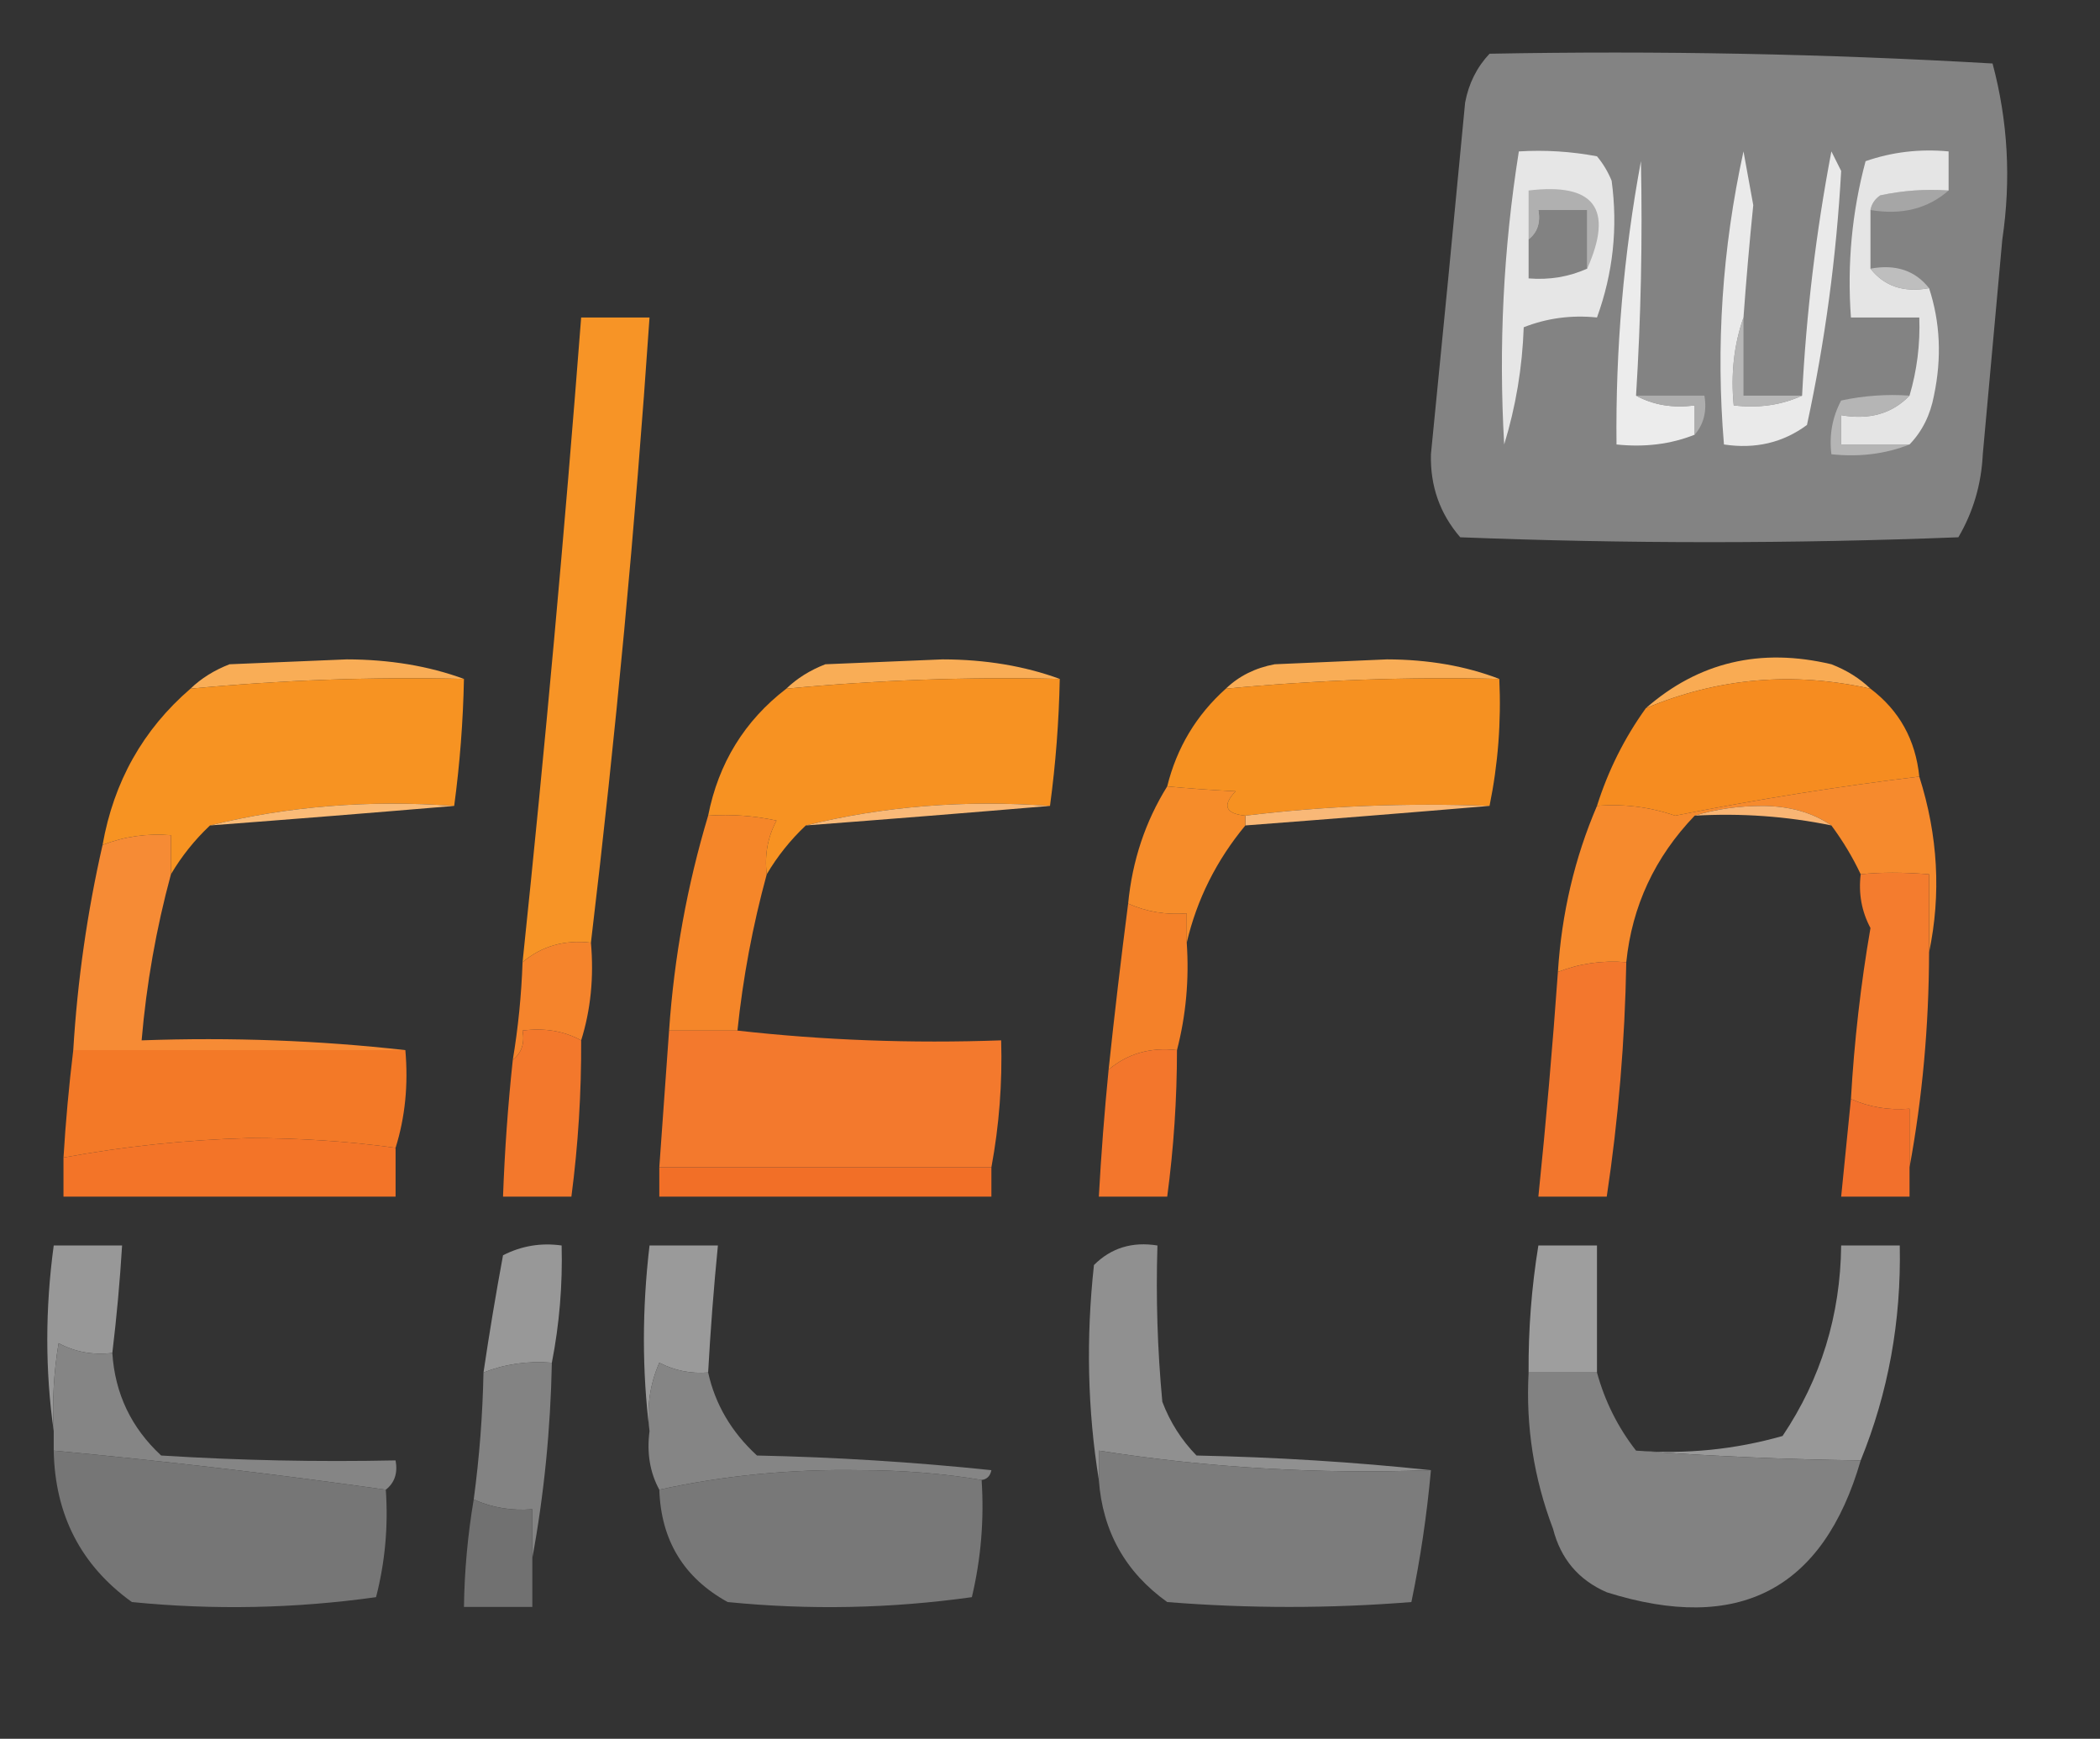 <?xml version="1.0" encoding="UTF-8"?>
<!DOCTYPE svg PUBLIC "-//W3C//DTD SVG 1.1//EN" "http://www.w3.org/Graphics/SVG/1.1/DTD/svg11.dtd">
<svg xmlns="http://www.w3.org/2000/svg" version="1.1" width="215px" height="178px" style="shape-rendering:geometricPrecision; text-rendering:geometricPrecision; image-rendering:optimizeQuality; fill-rule:evenodd; clip-rule:evenodd" xmlns:xlink="http://www.w3.org/1999/xlink">
<rect width="100%" height="100%" fill="#333333" stroke="none"/>
<g><path style="opacity:1" fill="#838383" d="M 152.5,5.5 C 169.744,5.175 186.91,5.508 204,6.5C 205.576,12.388 205.909,18.388 205,24.5C 204.333,31.833 203.667,39.167 203,46.5C 202.853,49.571 202.02,52.404 200.5,55C 183.5,55.667 166.5,55.667 149.5,55C 147.418,52.591 146.418,49.757 146.5,46.5C 147.697,34.504 148.863,22.503 150,10.5C 150.366,8.548 151.199,6.882 152.5,5.5 Z"/></g>
<g><path style="opacity:1" fill="#e6e6e6" d="M 155.5,15.5 C 158.187,15.336 160.854,15.503 163.5,16C 164.126,16.75 164.626,17.584 165,18.5C 165.651,23.294 165.151,27.96 163.5,32.5C 160.881,32.232 158.381,32.565 156,33.5C 155.857,37.619 155.19,41.619 154,45.5C 153.42,35.447 153.92,25.447 155.5,15.5 Z"/></g>
<g><path style="opacity:1" fill="#a6a6a6" d="M 199.5,19.5 C 197.365,21.369 194.698,22.036 191.5,21.5C 191.611,20.883 191.944,20.383 192.5,20C 194.81,19.503 197.143,19.337 199.5,19.5 Z"/></g>
<g><path style="opacity:1" fill="#b0b0b0" d="M 162.5,27.5 C 162.5,25.5 162.5,23.5 162.5,21.5C 160.833,21.5 159.167,21.5 157.5,21.5C 157.737,22.791 157.404,23.791 156.5,24.5C 156.5,22.833 156.5,21.167 156.5,19.5C 163.231,18.691 165.231,21.358 162.5,27.5 Z"/></g>
<g><path style="opacity:1" fill="#828282" d="M 162.5,27.5 C 160.621,28.341 158.621,28.675 156.5,28.5C 156.5,27.167 156.5,25.833 156.5,24.5C 157.404,23.791 157.737,22.791 157.5,21.5C 159.167,21.5 160.833,21.5 162.5,21.5C 162.5,23.5 162.5,25.5 162.5,27.5 Z"/></g>
<g><path style="opacity:1" fill="#e5e5e5" d="M 199.5,19.5 C 197.143,19.337 194.81,19.503 192.5,20C 191.944,20.383 191.611,20.883 191.5,21.5C 191.5,23.5 191.5,25.5 191.5,27.5C 192.918,29.308 194.918,29.975 197.5,29.5C 198.643,32.976 198.81,36.642 198,40.5C 197.626,42.491 196.793,44.158 195.5,45.5C 193.167,45.5 190.833,45.5 188.5,45.5C 188.5,44.5 188.5,43.5 188.5,42.5C 191.388,43.01 193.721,42.343 195.5,40.5C 196.265,37.904 196.599,35.237 196.5,32.5C 194.167,32.5 191.833,32.5 189.5,32.5C 189.103,27.041 189.603,21.708 191,16.5C 193.719,15.556 196.552,15.223 199.5,15.5C 199.5,16.833 199.5,18.167 199.5,19.5 Z"/></g>
<g><path style="opacity:1" fill="#bebebe" d="M 191.5,27.5 C 194.082,27.025 196.082,27.692 197.5,29.5C 194.918,29.975 192.918,29.308 191.5,27.5 Z"/></g>
<g><path style="opacity:1" fill="#f79426" d="M 60.5,96.5 C 57.789,96.185 55.456,96.852 53.5,98.5C 55.8,76.532 57.8,54.532 59.5,32.5C 61.833,32.5 64.167,32.5 66.5,32.5C 65.037,53.931 63.037,75.265 60.5,96.5 Z"/></g>
<g><path style="opacity:1" fill="#ececec" d="M 167.5,40.5 C 169.265,41.461 171.265,41.795 173.5,41.5C 173.5,42.5 173.5,43.5 173.5,44.5C 171.052,45.473 168.385,45.806 165.5,45.5C 165.397,35.732 166.231,26.066 168,16.5C 168.168,24.497 168.001,32.497 167.5,40.5 Z"/></g>
<g><path style="opacity:1" fill="#adadad" d="M 167.5,40.5 C 169.833,40.5 172.167,40.5 174.5,40.5C 174.768,42.099 174.434,43.432 173.5,44.5C 173.5,43.5 173.5,42.5 173.5,41.5C 171.265,41.795 169.265,41.461 167.5,40.5 Z"/></g>
<g><path style="opacity:1" fill="#b5b5b5" d="M 195.5,40.5 C 193.721,42.343 191.388,43.01 188.5,42.5C 188.5,43.5 188.5,44.5 188.5,45.5C 190.833,45.5 193.167,45.5 195.5,45.5C 193.052,46.473 190.385,46.806 187.5,46.5C 187.261,44.533 187.594,42.7 188.5,41C 190.81,40.503 193.143,40.337 195.5,40.5 Z"/></g>
<g><path style="opacity:1" fill="#eaeaea" d="M 178.5,32.5 C 177.523,35.287 177.19,38.287 177.5,41.5C 180.059,41.802 182.393,41.468 184.5,40.5C 184.925,32.1 185.925,23.766 187.5,15.5C 187.833,16.167 188.167,16.833 188.5,17.5C 188.016,26.269 186.849,34.935 185,43.5C 182.544,45.321 179.711,45.988 176.5,45.5C 175.656,35.442 176.322,25.442 178.5,15.5C 178.833,17.333 179.167,19.167 179.5,21C 179.11,24.835 178.777,28.668 178.5,32.5 Z"/></g>
<g><path style="opacity:1" fill="#b7b7b7" d="M 178.5,32.5 C 178.5,35.167 178.5,37.833 178.5,40.5C 180.5,40.5 182.5,40.5 184.5,40.5C 182.393,41.468 180.059,41.802 177.5,41.5C 177.19,38.287 177.523,35.287 178.5,32.5 Z"/></g>
<g><path style="opacity:1" fill="#f9ad56" d="M 47.5,69.5 C 38.134,69.279 28.801,69.613 19.5,70.5C 20.6,69.442 21.934,68.608 23.5,68C 27.5,67.833 31.5,67.667 35.5,67.5C 39.893,67.509 43.893,68.176 47.5,69.5 Z"/></g>
<g><path style="opacity:1" fill="#f9ad56" d="M 108.5,69.5 C 99.134,69.279 89.801,69.613 80.5,70.5C 81.6,69.442 82.934,68.608 84.5,68C 88.5,67.833 92.5,67.667 96.5,67.5C 100.893,67.509 104.893,68.176 108.5,69.5 Z"/></g>
<g><path style="opacity:1" fill="#f9ad56" d="M 153.5,69.5 C 144.134,69.279 134.801,69.613 125.5,70.5C 126.842,69.207 128.509,68.374 130.5,68C 134.333,67.833 138.167,67.667 142,67.5C 146.229,67.51 150.062,68.177 153.5,69.5 Z"/></g>
<g><path style="opacity:1" fill="#f9ab53" d="M 191.5,70.5 C 183.557,68.726 175.89,69.392 168.5,72.5C 173.897,67.778 180.23,66.278 187.5,68C 189.066,68.608 190.4,69.442 191.5,70.5 Z"/></g>
<g><path style="opacity:1" fill="#f79322" d="M 47.5,69.5 C 47.413,73.857 47.08,78.19 46.5,82.5C 37.766,81.865 29.433,82.532 21.5,84.5C 19.926,85.984 18.593,87.651 17.5,89.5C 17.5,88.167 17.5,86.833 17.5,85.5C 15.05,85.298 12.717,85.631 10.5,86.5C 11.643,80.019 14.643,74.686 19.5,70.5C 28.801,69.613 38.134,69.279 47.5,69.5 Z"/></g>
<g><path style="opacity:1" fill="#f79222" d="M 108.5,69.5 C 108.414,73.857 108.08,78.19 107.5,82.5C 98.766,81.865 90.433,82.532 82.5,84.5C 80.926,85.984 79.593,87.651 78.5,89.5C 78.261,87.533 78.594,85.7 79.5,84C 77.19,83.503 74.857,83.337 72.5,83.5C 73.558,78.123 76.224,73.79 80.5,70.5C 89.801,69.613 99.134,69.279 108.5,69.5 Z"/></g>
<g><path style="opacity:1" fill="#f69121" d="M 153.5,69.5 C 153.706,73.898 153.373,78.231 152.5,82.5C 143.983,82.174 135.65,82.507 127.5,83.5C 125.451,83.294 125.117,82.461 126.5,81C 123.937,80.874 121.604,80.707 119.5,80.5C 120.479,76.54 122.479,73.206 125.5,70.5C 134.801,69.613 144.134,69.279 153.5,69.5 Z"/></g>
<g><path style="opacity:1" fill="#f68c20" d="M 191.5,70.5 C 194.45,72.728 196.116,75.728 196.5,79.5C 188.299,80.486 179.966,81.819 171.5,83.5C 168.916,82.607 166.249,82.274 163.5,82.5C 164.642,78.883 166.308,75.55 168.5,72.5C 175.89,69.392 183.557,68.726 191.5,70.5 Z"/></g>
<g><path style="opacity:1" fill="#fabb77" d="M 46.5,82.5 C 38.266,83.194 29.933,83.861 21.5,84.5C 29.433,82.532 37.766,81.865 46.5,82.5 Z"/></g>
<g><path style="opacity:1" fill="#f9b978" d="M 107.5,82.5 C 99.266,83.194 90.933,83.861 82.5,84.5C 90.433,82.532 98.766,81.865 107.5,82.5 Z"/></g>
<g><path style="opacity:1" fill="#f9b877" d="M 152.5,82.5 C 144.266,83.194 135.933,83.861 127.5,84.5C 127.5,84.167 127.5,83.833 127.5,83.5C 135.65,82.507 143.983,82.174 152.5,82.5 Z"/></g>
<g><path style="opacity:1" fill="#f68a2d" d="M 196.5,79.5 C 198.417,85.538 198.75,91.538 197.5,97.5C 197.5,94.833 197.5,92.167 197.5,89.5C 194.856,89.285 192.523,89.285 190.5,89.5C 189.692,87.78 188.692,86.113 187.5,84.5C 185.603,83.195 183.269,82.529 180.5,82.5C 177.975,82.503 175.641,82.837 173.5,83.5C 169.423,87.752 167.09,92.752 166.5,98.5C 164.05,98.298 161.717,98.631 159.5,99.5C 159.882,93.493 161.216,87.826 163.5,82.5C 166.249,82.274 168.916,82.607 171.5,83.5C 179.966,81.819 188.299,80.486 196.5,79.5 Z"/></g>
<g><path style="opacity:1" fill="#f9b574" d="M 173.5,83.5 C 175.641,82.837 177.975,82.503 180.5,82.5C 183.269,82.529 185.603,83.195 187.5,84.5C 182.93,83.559 178.263,83.226 173.5,83.5 Z"/></g>
<g><path style="opacity:1" fill="#f68c2a" d="M 119.5,80.5 C 121.604,80.707 123.937,80.874 126.5,81C 125.117,82.461 125.451,83.294 127.5,83.5C 127.5,83.833 127.5,84.167 127.5,84.5C 124.537,88.078 122.537,92.078 121.5,96.5C 121.5,95.5 121.5,94.5 121.5,93.5C 119.379,93.675 117.379,93.341 115.5,92.5C 115.926,88.098 117.26,84.098 119.5,80.5 Z"/></g>
<g><path style="opacity:1" fill="#f48129" d="M 115.5,92.5 C 117.379,93.341 119.379,93.675 121.5,93.5C 121.5,94.5 121.5,95.5 121.5,96.5C 121.756,100.269 121.423,103.936 120.5,107.5C 117.789,107.185 115.456,107.852 113.5,109.5C 114.101,103.821 114.768,98.155 115.5,92.5 Z"/></g>
<g><path style="opacity:1" fill="#f58629" d="M 72.5,83.5 C 74.857,83.337 77.19,83.503 79.5,84C 78.594,85.7 78.261,87.533 78.5,89.5C 77.065,94.745 76.065,100.078 75.5,105.5C 73.167,105.5 70.833,105.5 68.5,105.5C 69.021,97.978 70.355,90.645 72.5,83.5 Z"/></g>
<g><path style="opacity:1" fill="#f5842c" d="M 60.5,96.5 C 60.813,100.042 60.479,103.375 59.5,106.5C 57.735,105.539 55.735,105.205 53.5,105.5C 53.737,106.791 53.404,107.791 52.5,108.5C 53.051,105.193 53.384,101.86 53.5,98.5C 55.456,96.852 57.789,96.185 60.5,96.5 Z"/></g>
<g><path style="opacity:1" fill="#f68b35" d="M 17.5,89.5 C 15.992,95.06 14.992,100.726 14.5,106.5C 23.682,106.173 32.682,106.507 41.5,107.5C 30.167,107.5 18.833,107.5 7.5,107.5C 7.931,100.379 8.931,93.379 10.5,86.5C 12.717,85.631 15.05,85.298 17.5,85.5C 17.5,86.833 17.5,88.167 17.5,89.5 Z"/></g>
<g><path style="opacity:1" fill="#f47c2e" d="M 197.5,97.5 C 197.482,105.037 196.815,112.371 195.5,119.5C 195.5,117.5 195.5,115.5 195.5,113.5C 193.379,113.675 191.379,113.341 189.5,112.5C 189.84,106.585 190.506,100.752 191.5,95C 190.594,93.3 190.261,91.467 190.5,89.5C 192.523,89.285 194.856,89.285 197.5,89.5C 197.5,92.167 197.5,94.833 197.5,97.5 Z"/></g>
<g><path style="opacity:1" fill="#f3772d" d="M 166.5,98.5 C 166.361,106.555 165.694,114.555 164.5,122.5C 162.167,122.5 159.833,122.5 157.5,122.5C 158.287,114.846 158.953,107.179 159.5,99.5C 161.717,98.631 164.05,98.298 166.5,98.5 Z"/></g>
<g><path style="opacity:1" fill="#f37927" d="M 7.5,107.5 C 18.833,107.5 30.167,107.5 41.5,107.5C 41.813,111.042 41.479,114.375 40.5,117.5C 35.678,116.834 30.678,116.501 25.5,116.5C 19.065,116.683 12.732,117.349 6.5,118.5C 6.724,114.821 7.058,111.154 7.5,107.5 Z"/></g>
<g><path style="opacity:1" fill="#f3762c" d="M 120.5,107.5 C 120.497,112.527 120.164,117.527 119.5,122.5C 117.167,122.5 114.833,122.5 112.5,122.5C 112.739,118.158 113.073,113.824 113.5,109.5C 115.456,107.852 117.789,107.185 120.5,107.5 Z"/></g>
<g><path style="opacity:1" fill="#f2702c" d="M 189.5,112.5 C 191.379,113.341 193.379,113.675 195.5,113.5C 195.5,115.5 195.5,117.5 195.5,119.5C 195.5,120.5 195.5,121.5 195.5,122.5C 193.167,122.5 190.833,122.5 188.5,122.5C 188.833,119.167 189.167,115.833 189.5,112.5 Z"/></g>
<g><path style="opacity:1" fill="#f3792d" d="M 68.5,105.5 C 70.833,105.5 73.167,105.5 75.5,105.5C 84.318,106.493 93.318,106.827 102.5,106.5C 102.628,110.881 102.295,115.215 101.5,119.5C 90.167,119.5 78.833,119.5 67.5,119.5C 67.833,114.833 68.167,110.167 68.5,105.5 Z"/></g>
<g><path style="opacity:1" fill="#f37428" d="M 40.5,117.5 C 40.5,119.167 40.5,120.833 40.5,122.5C 29.167,122.5 17.833,122.5 6.5,122.5C 6.5,121.167 6.5,119.833 6.5,118.5C 12.732,117.349 19.065,116.683 25.5,116.5C 30.678,116.501 35.678,116.834 40.5,117.5 Z"/></g>
<g><path style="opacity:1" fill="#f3782c" d="M 59.5,106.5 C 59.528,111.862 59.194,117.195 58.5,122.5C 56.167,122.5 53.833,122.5 51.5,122.5C 51.669,117.819 52.002,113.152 52.5,108.5C 53.404,107.791 53.737,106.791 53.5,105.5C 55.735,105.205 57.735,105.539 59.5,106.5 Z"/></g>
<g><path style="opacity:1" fill="#f26f27" d="M 67.5,119.5 C 78.833,119.5 90.167,119.5 101.5,119.5C 101.5,120.5 101.5,121.5 101.5,122.5C 90.167,122.5 78.833,122.5 67.5,122.5C 67.5,121.5 67.5,120.5 67.5,119.5 Z"/></g>
<g><path style="opacity:1" fill="#989898" d="M 11.5,138.5 C 9.533,138.739 7.699,138.406 6,137.5C 5.502,140.482 5.335,143.482 5.5,146.5C 4.621,140.334 4.621,134.001 5.5,127.5C 7.833,127.5 10.167,127.5 12.5,127.5C 12.276,131.179 11.942,134.846 11.5,138.5 Z"/></g>
<g><path style="opacity:1" fill="#989898" d="M 56.5,139.5 C 54.05,139.298 51.717,139.631 49.5,140.5C 50.094,136.492 50.76,132.492 51.5,128.5C 53.396,127.534 55.396,127.201 57.5,127.5C 57.605,131.548 57.272,135.548 56.5,139.5 Z"/></g>
<g><path style="opacity:1" fill="#9a9a9a" d="M 72.5,140.5 C 70.738,140.643 69.071,140.309 67.5,139.5C 66.526,141.743 66.192,144.076 66.5,146.5C 65.732,140.339 65.732,134.006 66.5,127.5C 68.833,127.5 71.167,127.5 73.5,127.5C 73.073,131.824 72.74,136.158 72.5,140.5 Z"/></g>
<g><path style="opacity:1" fill="#9e9e9e" d="M 163.5,140.5 C 161.167,140.5 158.833,140.5 156.5,140.5C 156.467,136.131 156.8,131.798 157.5,127.5C 159.5,127.5 161.5,127.5 163.5,127.5C 163.5,131.833 163.5,136.167 163.5,140.5 Z"/></g>
<g><path style="opacity:1" fill="#858585" d="M 11.5,138.5 C 11.767,142.657 13.433,146.157 16.5,149C 24.493,149.5 32.493,149.666 40.5,149.5C 40.737,150.791 40.404,151.791 39.5,152.5C 28.16,150.892 16.827,149.558 5.5,148.5C 5.5,147.833 5.5,147.167 5.5,146.5C 5.335,143.482 5.502,140.482 6,137.5C 7.699,138.406 9.533,138.739 11.5,138.5 Z"/></g>
<g><path style="opacity:1" fill="#909090" d="M 146.5,150.5 C 134.985,150.922 123.652,150.255 112.5,148.5C 112.5,149.5 112.5,150.5 112.5,151.5C 111.345,144.345 111.178,137.012 112,129.5C 113.754,127.75 115.921,127.083 118.5,127.5C 118.334,132.844 118.501,138.177 119,143.5C 119.792,145.587 120.959,147.421 122.5,149C 130.677,149.171 138.677,149.671 146.5,150.5 Z"/></g>
<g><path style="opacity:1" fill="#989898" d="M 190.5,149.5 C 182.839,149.403 175.172,149.069 167.5,148.5C 172.628,148.888 177.628,148.388 182.5,147C 186.424,141.151 188.424,134.651 188.5,127.5C 190.5,127.5 192.5,127.5 194.5,127.5C 194.658,135.23 193.325,142.564 190.5,149.5 Z"/></g>
<g><path style="opacity:1" fill="#838383" d="M 56.5,139.5 C 56.362,146.363 55.696,153.03 54.5,159.5C 54.5,157.833 54.5,156.167 54.5,154.5C 52.379,154.675 50.379,154.341 48.5,153.5C 49.08,149.19 49.413,144.857 49.5,140.5C 51.717,139.631 54.05,139.298 56.5,139.5 Z"/></g>
<g><path style="opacity:1" fill="#858585" d="M 72.5,140.5 C 73.225,143.769 74.892,146.602 77.5,149C 85.521,149.168 93.521,149.668 101.5,150.5C 101.376,151.107 101.043,151.44 100.5,151.5C 96.514,150.834 92.347,150.501 88,150.5C 80.942,150.381 74.109,151.047 67.5,152.5C 66.539,150.735 66.205,148.735 66.5,146.5C 66.192,144.076 66.526,141.743 67.5,139.5C 69.071,140.309 70.738,140.643 72.5,140.5 Z"/></g>
<g><path style="opacity:1" fill="#828282" d="M 156.5,140.5 C 158.833,140.5 161.167,140.5 163.5,140.5C 164.308,143.45 165.642,146.117 167.5,148.5C 175.172,149.069 182.839,149.403 190.5,149.5C 186.661,162.752 177.994,167.252 164.5,163C 161.619,161.749 159.786,159.583 159,156.5C 157.038,151.344 156.205,146.011 156.5,140.5 Z"/></g>
<g><path style="opacity:1" fill="#767676" d="M 5.5,148.5 C 16.827,149.558 28.16,150.892 39.5,152.5C 39.759,156.24 39.426,159.906 38.5,163.5C 30.187,164.665 21.853,164.832 13.5,164C 8.293,160.253 5.626,155.086 5.5,148.5 Z"/></g>
<g><path style="opacity:1" fill="#7c7c7c" d="M 146.5,150.5 C 146.086,155.074 145.419,159.574 144.5,164C 136.167,164.667 127.833,164.667 119.5,164C 115.217,160.935 112.884,156.768 112.5,151.5C 112.5,150.5 112.5,149.5 112.5,148.5C 123.652,150.255 134.985,150.922 146.5,150.5 Z"/></g>
<g><path style="opacity:1" fill="#787878" d="M 100.5,151.5 C 100.766,155.571 100.433,159.571 99.5,163.5C 91.187,164.665 82.853,164.832 74.5,164C 70.009,161.524 67.676,157.691 67.5,152.5C 74.109,151.047 80.942,150.381 88,150.5C 92.347,150.501 96.514,150.834 100.5,151.5 Z"/></g>
<g><path style="opacity:1" fill="#717171" d="M 48.5,153.5 C 50.379,154.341 52.379,154.675 54.5,154.5C 54.5,156.167 54.5,157.833 54.5,159.5C 54.5,161.167 54.5,162.833 54.5,164.5C 52.167,164.5 49.833,164.5 47.5,164.5C 47.552,160.802 47.886,157.135 48.5,153.5 Z"/></g>
</svg>
